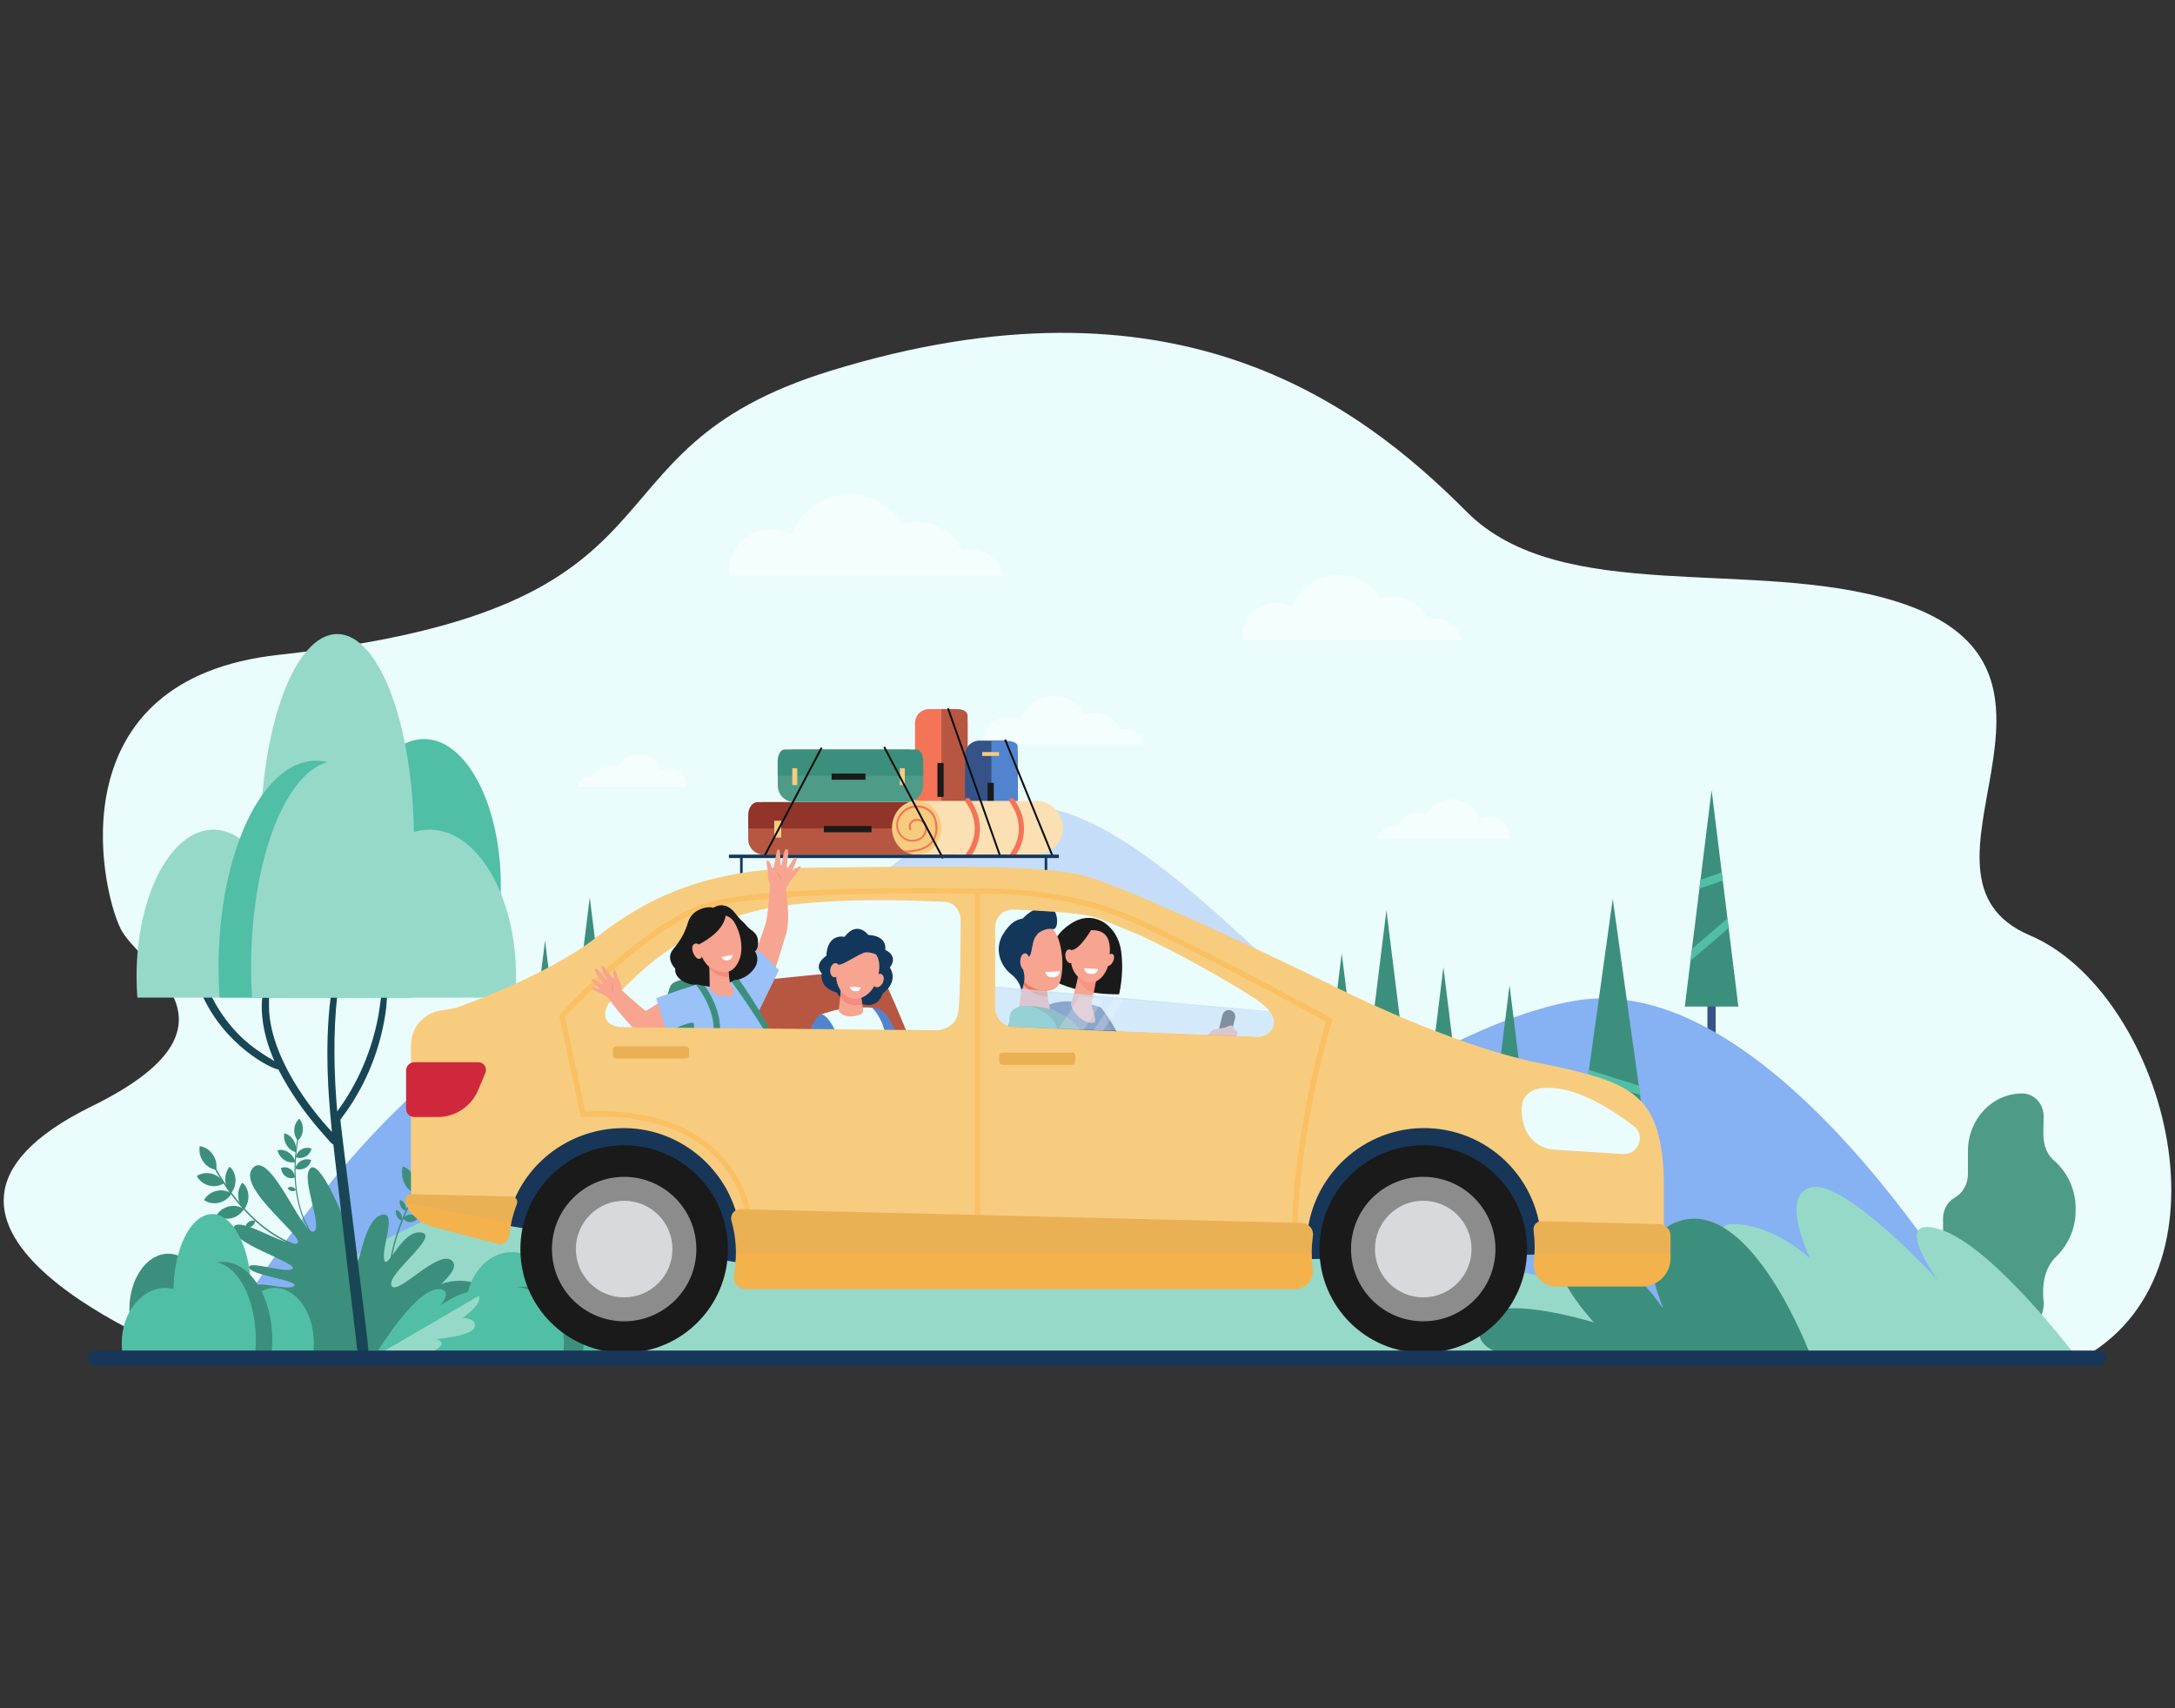 <svg width="298" height="234" viewBox="0 0 298 234" fill="none" xmlns="http://www.w3.org/2000/svg">
<rect x="0" y="0" width="298" height="234" fill="#333333" stroke="none"/>
<mask id="mask0_187_9000" style="mask-type:alpha" maskUnits="userSpaceOnUse" x="32" y="0" width="235" height="234">
<circle opacity="0.3" cx="149.557" cy="116.798" r="116.798" fill="#D9D9D9"/>
</mask>
<g mask="url(#mask0_187_9000)">
</g>
<g clip-path="url(#clip0_187_9000)">
<path d="M25.947 185.858H285.661C307.183 173.368 296.106 135.77 278.132 128.149C258.773 119.942 289.512 91.578 259.699 82.362C240.231 76.346 213.848 83.068 200.963 70.119C185.823 54.915 160.669 36.4 113.827 50.788C77.695 61.884 97.32 83.269 38.199 89.707C7.799 93.017 13.668 121.345 16.511 127.205C18.978 132.303 35.31 140.392 12.613 151.534C-20.684 167.866 25.168 185.565 25.947 185.858Z" fill="#EAFCFC"/>
<path d="M97.412 143.867C97.412 143.867 124.024 110.157 139.843 110.267C155.671 110.377 172.912 132.468 195.425 151.341C220.662 172.488 187.712 173.377 185.805 173.551C183.907 173.726 118.284 171.406 117.193 170.268C116.101 169.131 98.577 154.505 98.577 154.505L97.412 143.867Z" fill="#C5DDF9"/>
<path d="M233.936 144.884H235.064V132.422H233.936V144.884Z" fill="#355389"/>
<path d="M234.508 108.24L238.176 137.897H230.84L234.508 108.24Z" fill="#3C8F7C"/>
<path d="M236.846 127.14L231.609 131.634L231.811 130.001L236.681 125.829L236.846 127.14Z" fill="#50BFA5"/>
<path d="M236.039 120.638L232.839 121.739L232.986 120.519L235.902 119.52L236.039 120.638Z" fill="#50BFA5"/>
<path d="M80.804 122.931L84.087 149.415H77.53L80.804 122.931Z" fill="#3C8F7C"/>
<path d="M86.581 126.828L89.076 146.994H84.087L86.581 126.828Z" fill="#3C8F7C"/>
<path d="M91.57 132.826L94.065 153.001H89.076L91.57 132.826Z" fill="#3C8F7C"/>
<path d="M74.678 128.846L77.952 155.33H71.395L74.678 128.846Z" fill="#3C8F7C"/>
<path d="M87.068 137.081C115.496 141.813 158.147 184.317 190.628 184.317C223.11 184.317 230.107 174.148 242.294 176.303C254.472 178.448 270.832 184.317 270.832 184.317L29.423 185.033C29.423 185.033 58.64 132.358 87.068 137.081Z" fill="#86B1F2"/>
<path d="M189.958 124.701L193.241 151.176H186.685L189.958 124.701Z" fill="#3C8F7C"/>
<path d="M197.763 132.496L200.257 152.661H195.269L197.763 132.496Z" fill="#3C8F7C"/>
<path d="M178.102 143.262L180.596 163.427H175.607L178.102 143.262Z" fill="#3C8F7C"/>
<path d="M183.833 130.607L187.107 157.091H180.55L183.833 130.607Z" fill="#3C8F7C"/>
<path d="M215.911 137.081C187.483 141.813 144.832 184.317 112.35 184.317C79.86 184.317 72.872 174.148 60.685 176.303C48.506 178.448 32.147 184.317 32.147 184.317L273.556 185.033C273.556 185.033 244.33 132.358 215.911 137.081Z" fill="#86B1F2"/>
<path d="M206.175 176.767H207.459V162.544H206.175V176.767Z" fill="#355389"/>
<path d="M206.823 134.963L211.004 168.801H202.632L206.823 134.963Z" fill="#3C8F7C"/>
<path d="M209.491 156.531L203.521 161.648L203.751 159.796L209.299 155.027L209.491 156.531Z" fill="#50BFA5"/>
<path d="M208.574 149.113L204.915 150.36L205.089 148.975L208.409 147.838L208.574 149.113Z" fill="#50BFA5"/>
<path d="M220.678 182.83H221.897V161.381H220.678V182.83Z" fill="#355389"/>
<path d="M220.964 123.142L226.998 166.435H214.939L220.964 123.142Z" fill="#3C8F7C"/>
<path d="M226.613 163.684L215.792 160.273L215.957 159.099L226.439 162.409L226.613 163.684Z" fill="#50BFA5"/>
<path d="M224.715 150.011L217.544 147.746L217.7 146.572L224.532 148.727L224.715 150.011Z" fill="#50BFA5"/>
<path d="M29.423 185.033C29.423 185.033 60.593 157.962 100.777 156.302C114.267 155.743 169.527 166.94 216.058 175.734C218.011 176.101 222.239 179.723 224.219 180.099C246.247 184.244 266.779 185.115 273.418 185.381L29.423 185.033Z" fill="#96D9C9"/>
<path d="M279.957 155.257L280.003 152.927C280.003 151.194 278.682 149.8 277.059 149.8C272.96 149.8 269.631 153.331 269.631 157.687V160.869C269.631 162.263 268.888 163.473 267.806 164.088C266.816 164.638 266.22 165.748 266.22 166.931V168.609C266.22 170.424 267.027 172.121 268.356 173.258C269.136 173.927 269.64 174.945 269.64 176.092V178.467C269.64 181.099 271.649 183.226 274.125 183.226H275.537C278.013 183.226 280.021 181.099 280.021 178.467C279.618 175.147 280.599 173.231 281.736 172.13C283.405 170.516 284.386 168.251 284.386 165.858V165.518C284.386 162.987 283.286 160.621 281.452 159.007C280.617 158.31 279.957 157.155 279.957 155.257Z" fill="#4E9B87"/>
<path d="M284.569 185.986C284.569 185.986 273.125 170.791 265.926 168.462C258.727 166.133 265.513 175.386 265.513 175.386C265.513 175.386 252.739 161.419 248.053 162.675C243.761 163.831 248.053 172.488 248.053 172.488C248.053 172.488 243.211 167.692 237.342 167.692C231.473 167.692 241.881 185.638 241.881 185.638L284.569 185.986Z" fill="#96D9C9"/>
<path d="M248.053 185.647C248.053 185.647 240.231 164.73 230.547 167.151C222.697 169.113 228.282 179.631 227.796 179.155C227.319 178.678 223.11 171.534 216.296 171.534C209.482 171.534 218.387 181.172 218.387 181.172C218.387 181.172 203.879 176.642 202.742 181.401C201.798 185.354 207.071 185.647 207.071 185.647H248.053Z" fill="#3C8F7C"/>
<path d="M69.259 181.741C69.305 181.484 69.323 181.209 69.323 180.943C69.323 177.917 66.489 175.459 62.986 175.459C59.483 175.459 56.649 177.917 56.649 180.943C56.649 181.218 56.668 181.484 56.714 181.741H69.259Z" fill="#3C8F7C"/>
<path d="M76.43 180.393C76.475 180.026 76.494 179.65 76.494 179.265C76.494 175 73.66 171.534 70.157 171.534C66.654 171.534 63.82 174.991 63.82 179.265C63.82 179.65 63.839 180.026 63.885 180.393H76.43Z" fill="#50BFA5"/>
<path d="M74.11 185.134C74.064 184.877 74.046 184.602 74.046 184.336C74.046 181.31 76.879 178.852 80.383 178.852C83.886 178.852 86.719 181.31 86.719 184.336C86.719 184.611 86.701 184.877 86.655 185.134H74.11Z" fill="#50BFA5"/>
<path d="M63.977 185.134C63.922 184.767 63.895 184.391 63.895 184.006C63.895 179.741 67.489 176.275 71.928 176.275C76.366 176.275 79.961 179.732 79.961 184.006C79.961 184.391 79.933 184.767 79.878 185.134H63.977Z" fill="#3C8F7C"/>
<path d="M70.139 176.275C67.92 176.275 65.939 177.376 64.637 179.09C63.967 178.934 63.261 178.843 62.528 178.843C58.594 178.843 55.402 181.3 55.402 184.327C55.402 184.602 55.43 184.868 55.476 185.124H77.191C77.237 184.758 77.264 184.382 77.264 183.997C77.264 179.741 74.073 176.275 70.139 176.275Z" fill="#50BFA5"/>
<path d="M42.672 168.856C40.811 165.94 40.462 162.428 40.499 159.988C40.535 157.338 41.031 155.357 41.031 155.339L40.893 155.293C40.884 155.311 40.398 157.311 40.352 159.979C40.315 162.446 40.664 165.995 42.553 168.948L42.672 168.856Z" fill="#3C8F7C"/>
<path d="M41.489 154.844C41.443 155.44 41.177 155.944 40.792 156.256C40.462 155.843 40.279 155.266 40.324 154.67C40.37 154.073 40.636 153.569 41.021 153.257C41.351 153.679 41.535 154.248 41.489 154.844Z" fill="#3C8F7C"/>
<path d="M40.223 156.229C40.544 156.751 40.636 157.338 40.535 157.852C40.049 157.732 39.581 157.393 39.27 156.88C38.949 156.357 38.857 155.77 38.958 155.256C39.444 155.376 39.912 155.715 40.223 156.229Z" fill="#3C8F7C"/>
<path d="M39.518 157.861C40.013 158.182 40.343 158.677 40.471 159.191C40.004 159.319 39.453 159.246 38.967 158.925C38.472 158.604 38.142 158.108 38.014 157.595C38.472 157.457 39.022 157.54 39.518 157.861Z" fill="#3C8F7C"/>
<path d="M39.737 160.126C40.123 160.383 40.37 160.814 40.434 161.291C40.031 161.465 39.572 161.446 39.187 161.19C38.802 160.933 38.554 160.502 38.49 160.025C38.885 159.851 39.343 159.869 39.737 160.126Z" fill="#3C8F7C"/>
<path d="M41.343 157.439C41.783 157.21 42.269 157.191 42.691 157.356C42.581 157.806 42.287 158.218 41.847 158.448C41.407 158.677 40.921 158.695 40.499 158.53C40.609 158.081 40.903 157.668 41.343 157.439Z" fill="#3C8F7C"/>
<path d="M41.297 159.007C41.737 158.778 42.223 158.76 42.645 158.925C42.535 159.374 42.241 159.787 41.801 160.016C41.361 160.245 40.875 160.264 40.453 160.098C40.563 159.64 40.857 159.236 41.297 159.007Z" fill="#3C8F7C"/>
<path d="M40.013 162.611C40.242 162.666 40.435 162.822 40.554 163.024C40.389 163.161 40.169 163.216 39.94 163.171C39.71 163.116 39.518 162.96 39.398 162.758C39.563 162.62 39.784 162.556 40.013 162.611Z" fill="#3C8F7C"/>
<path d="M41.902 170.91C37.638 169.892 34.383 166.729 32.402 164.262C30.256 161.584 29.1 159.108 29.091 159.09L28.917 159.181C28.926 159.209 30.091 161.694 32.246 164.39C34.245 166.885 37.537 170.076 41.856 171.103L41.902 170.91Z" fill="#3C8F7C"/>
<path d="M29.146 158.145C29.595 158.787 29.742 159.557 29.623 160.254C28.953 160.172 28.302 159.787 27.844 159.136C27.385 158.485 27.248 157.723 27.367 157.026C28.046 157.118 28.697 157.494 29.146 158.145Z" fill="#3C8F7C"/>
<path d="M29.036 160.795C29.779 160.997 30.366 161.483 30.687 162.098C30.109 162.474 29.357 162.611 28.614 162.409C27.872 162.208 27.285 161.722 26.964 161.107C27.542 160.731 28.294 160.603 29.036 160.795Z" fill="#3C8F7C"/>
<path d="M29.669 163.143C30.421 162.969 31.164 163.125 31.724 163.51C31.366 164.115 30.751 164.592 30 164.766C29.247 164.94 28.505 164.785 27.945 164.399C28.303 163.794 28.908 163.317 29.669 163.143Z" fill="#3C8F7C"/>
<path d="M31.366 165.271C32.118 165.096 32.86 165.252 33.42 165.637C33.062 166.243 32.448 166.72 31.696 166.894C30.944 167.068 30.201 166.912 29.642 166.527C29.999 165.922 30.614 165.454 31.366 165.271Z" fill="#3C8F7C"/>
<path d="M30.861 161.731C30.824 161.006 31.063 160.319 31.466 159.833C31.916 160.218 32.227 160.832 32.264 161.566C32.301 162.29 32.062 162.978 31.659 163.464C31.2 163.07 30.898 162.455 30.861 161.731Z" fill="#3C8F7C"/>
<path d="M32.631 163.932C32.585 163.207 32.814 162.519 33.209 162.024C33.667 162.4 33.988 163.015 34.034 163.739C34.08 164.464 33.85 165.151 33.456 165.647C32.998 165.271 32.677 164.656 32.631 163.932Z" fill="#3C8F7C"/>
<path d="M34.099 167.38C34.374 167.196 34.695 167.16 34.979 167.251C34.933 167.554 34.759 167.838 34.484 168.022C34.209 168.205 33.888 168.242 33.603 168.15C33.649 167.838 33.824 167.554 34.099 167.38Z" fill="#3C8F7C"/>
<path d="M53.2 176.944L53.383 176.935C53.117 172.056 54.906 167.462 56.456 164.463C58.134 161.217 59.904 159.099 59.922 159.071L59.784 158.934C59.766 158.952 57.987 161.089 56.291 164.353C54.741 167.37 52.934 172.011 53.2 176.944Z" fill="#3C8F7C"/>
<path d="M60.739 158.787C60.317 159.493 59.711 159.933 59.097 160.062C58.996 159.319 59.143 158.493 59.565 157.778C59.986 157.072 60.592 156.632 61.206 156.504C61.307 157.246 61.16 158.081 60.739 158.787Z" fill="#3C8F7C"/>
<path d="M58.482 159.64C58.509 160.493 58.252 161.29 57.831 161.859C57.363 161.382 57.051 160.649 57.023 159.787C56.996 158.934 57.253 158.136 57.675 157.567C58.142 158.044 58.454 158.778 58.482 159.64Z" fill="#3C8F7C"/>
<path d="M56.685 161.162C57.034 161.896 57.098 162.73 56.914 163.464C56.318 163.308 55.759 162.84 55.41 162.107C55.062 161.373 54.998 160.538 55.181 159.805C55.777 159.961 56.337 160.438 56.685 161.162Z" fill="#3C8F7C"/>
<path d="M55.447 164.913C55.612 165.206 55.667 165.555 55.612 165.866C55.355 165.821 55.108 165.646 54.943 165.353C54.778 165.059 54.722 164.711 54.778 164.399C55.034 164.445 55.282 164.619 55.447 164.913Z" fill="#3C8F7C"/>
<path d="M54.915 166.261C55.08 166.554 55.135 166.903 55.08 167.215C54.823 167.169 54.575 166.994 54.41 166.701C54.245 166.408 54.19 166.059 54.245 165.747C54.502 165.793 54.75 165.967 54.915 166.261Z" fill="#3C8F7C"/>
<path d="M58.968 161.896C59.601 161.905 60.151 162.226 60.509 162.721C60.105 163.207 59.528 163.51 58.904 163.501C58.271 163.491 57.721 163.17 57.363 162.675C57.758 162.189 58.335 161.887 58.968 161.896Z" fill="#3C8F7C"/>
<path d="M57.941 163.794C58.574 163.803 59.124 164.124 59.481 164.619C59.078 165.105 58.5 165.408 57.877 165.399C57.244 165.39 56.694 165.069 56.336 164.573C56.739 164.087 57.317 163.785 57.941 163.794Z" fill="#3C8F7C"/>
<path d="M56.253 166.389C56.666 166.398 57.024 166.6 57.253 166.921C56.987 167.233 56.611 167.435 56.208 167.425C55.795 167.416 55.437 167.214 55.208 166.894C55.465 166.582 55.841 166.389 56.253 166.389Z" fill="#3C8F7C"/>
<path d="M37.29 184.95C37.29 184.134 42.197 185.097 42.609 183.987C43.022 182.878 38.409 182.813 38.409 181.319C38.409 179.824 40.757 180.869 42.142 180.869C43.517 180.869 39.418 180.227 39.418 179.695C39.418 179.164 40.858 179.448 40.858 178.879C40.858 178.32 33.301 177.889 34.191 176.513C35.071 175.138 39.134 176.917 40.252 176.202C41.371 175.486 34.301 174.707 34.117 173.652C33.943 172.588 39.326 174.56 40.087 173.799C40.849 173.038 31.568 170.296 31.962 168.278C32.348 166.261 38.996 170.855 40.656 170.36C42.316 169.865 32.283 162.795 34.613 160.043C36.942 157.292 41.399 169.159 42.921 168.737C44.443 168.315 41.014 161.236 42.572 160.007C44.122 158.778 48.579 169.975 48.863 172.268C49.148 174.569 49.707 167.325 52.146 166.472C54.586 165.628 52.22 170.956 52.642 172.588C53.063 174.212 55.044 168.416 57.713 168.847C60.381 169.269 52.889 174.569 53.632 176.128C54.375 177.687 60.161 170.938 61.968 172.754C63.783 174.569 54.998 179.595 55.484 180.97C55.961 182.346 61.234 179.989 62.747 181.502C64.26 183.015 57.089 183.978 56.136 183.978C55.182 183.978 51.55 185.17 55.099 184.941C58.63 184.712 37.29 185.757 37.29 184.95Z" fill="#3C8F7C"/>
<path d="M51.275 185.885C51.275 185.885 57.181 186.206 58.905 185.115C60.629 184.033 59.272 183.189 59.272 183.189C59.272 183.189 64.737 183.07 64.719 181.777C64.71 180.484 63.38 180.557 63.38 180.557C63.38 180.557 66.141 178.687 65.627 177.513C64.838 175.716 60.345 178.843 60.345 178.843C60.345 178.843 61.821 177.091 60.629 176.688C57.355 175.569 51.275 185.885 51.275 185.885Z" fill="#50BFA5"/>
<path d="M65.626 177.513C66.139 178.678 63.379 180.557 63.379 180.557C63.379 180.557 65.369 180.53 65.048 181.786C64.727 183.043 59.72 183.464 59.72 183.464C59.72 183.464 61.472 183.804 59.748 184.886C58.024 185.968 51.274 185.876 51.274 185.876L65.626 177.513Z" fill="#96D9C9"/>
<path d="M27.084 134.321C27.093 134 27.533 133.752 27.772 134.037C28.001 134.321 27.992 134.128 28.221 134.743C28.872 136.494 29.835 138.191 30.945 139.676C33.081 142.519 35.2 143.95 37.602 145.371C36.612 143.143 35.952 140.758 35.869 138.356C35.842 137.485 35.851 136.577 36.227 135.77C36.328 135.55 36.731 135.595 36.777 135.843C36.979 137.081 36.685 138.016 37.08 140.236C38.033 145.527 41.821 151.139 45.48 155.073C44.783 148.416 44.444 140.859 45.691 134.147C45.892 133.046 46.222 132.001 46.525 130.919C46.599 130.662 46.956 130.772 46.91 131.029C46.846 131.386 46.25 136.008 46.213 136.32C45.636 141.428 45.746 147.095 46.204 152.258C49.038 148.416 50.936 143.931 51.826 139.245C52.092 137.861 52.156 136.43 52.523 135.073C52.578 134.889 52.88 134.862 52.917 135.073C53.293 137.109 52.541 140.713 51.991 142.675C50.872 146.646 49.084 150.204 46.644 153.377C46.553 153.496 50.569 184.556 50.459 184.95C50.276 185.611 49.12 186.078 48.946 184.904C48.873 184.428 46.663 165.546 45.672 156.797C45.296 156.586 45.058 156.22 44.086 155.128C41.848 152.606 39.629 149.479 38.153 146.517C37.263 146.462 30.844 143.344 27.662 136.237C27.57 136.036 27.157 135.073 27.093 134.853C27.029 134.66 27.075 134.504 27.084 134.321Z" fill="#184655"/>
<path d="M47.69 124.252C47.617 123.298 47.58 122.317 47.58 121.326C47.58 110.23 52.285 101.243 58.099 101.243C63.903 101.243 68.617 110.24 68.617 121.326C68.617 122.317 68.58 123.298 68.507 124.252H47.69Z" fill="#50BFA5"/>
<path d="M35.797 119.318C35.723 117.97 35.687 116.595 35.687 115.191C35.687 99.547 40.391 86.864 46.205 86.864C52.019 86.864 56.714 99.538 56.714 115.182C56.714 116.585 56.677 117.961 56.604 119.309H35.797V119.318Z" fill="#96D9C9"/>
<path d="M39.639 136.668C39.712 135.715 39.749 134.733 39.749 133.743C39.749 122.647 35.044 113.66 29.23 113.66C23.425 113.66 18.712 122.656 18.712 133.743C18.712 134.733 18.749 135.715 18.822 136.668H39.639Z" fill="#96D9C9"/>
<path d="M56.475 136.668C56.567 135.32 56.613 133.945 56.613 132.542C56.613 116.897 50.643 104.215 43.279 104.215C35.915 104.215 29.945 116.897 29.945 132.542C29.945 133.945 29.991 135.32 30.083 136.668H56.475Z" fill="#50BFA5"/>
<path d="M46.241 104.215C49.919 104.215 53.211 108.24 55.375 114.55C56.475 113.972 57.649 113.66 58.869 113.66C65.398 113.66 70.699 122.656 70.699 133.743C70.699 134.733 70.653 135.715 70.57 136.668H34.531C34.448 135.32 34.402 133.945 34.402 132.542C34.411 116.897 39.703 104.215 46.241 104.215Z" fill="#96D9C9"/>
<path d="M28.331 180.457C28.368 180.099 28.386 179.723 28.386 179.347C28.386 175.156 26.002 171.754 23.058 171.754C20.115 171.754 17.73 175.156 17.73 179.347C17.73 179.723 17.749 180.09 17.785 180.457H28.331Z" fill="#3C8F7C"/>
<path d="M34.356 178.586C34.392 178.072 34.411 177.559 34.411 177.027C34.411 171.112 32.026 166.325 29.083 166.325C26.139 166.325 23.755 171.121 23.755 177.027C23.755 177.559 23.773 178.082 23.81 178.586H34.356Z" fill="#50BFA5"/>
<path d="M32.403 185.143C32.366 184.785 32.348 184.409 32.348 184.033C32.348 179.842 34.732 176.44 37.676 176.44C40.619 176.44 43.004 179.842 43.004 184.033C43.004 184.409 42.985 184.776 42.949 185.143H32.403Z" fill="#50BFA5"/>
<path d="M23.884 185.143C23.838 184.629 23.811 184.116 23.811 183.584C23.811 177.669 26.837 172.882 30.56 172.882C34.292 172.882 37.309 177.678 37.309 183.584C37.309 184.116 37.282 184.638 37.236 185.143H23.884Z" fill="#3C8F7C"/>
<path d="M29.065 172.882C27.203 172.882 25.534 174.404 24.434 176.789C23.875 176.569 23.278 176.449 22.664 176.449C19.354 176.449 16.676 179.852 16.676 184.042C16.676 184.418 16.694 184.785 16.74 185.152H34.989C35.035 184.638 35.053 184.125 35.053 183.593C35.053 177.678 32.375 172.882 29.065 172.882Z" fill="#50BFA5"/>
<path opacity="0.5" d="M137.477 78.849C137 76.786 135.157 75.254 132.956 75.254C132.553 75.254 132.158 75.31 131.782 75.401C130.691 73.072 128.334 71.467 125.602 71.467C124.895 71.467 124.208 71.577 123.566 71.779C122.089 69.34 119.412 67.707 116.358 67.707C112.717 67.707 109.618 70.018 108.444 73.246C107.609 72.778 106.656 72.522 105.638 72.522C102.446 72.522 99.86 75.108 99.86 78.299C99.86 78.492 99.87 78.675 99.888 78.859H137.477V78.849Z" fill="white"/>
<path opacity="0.5" d="M188.712 114.88C188.941 113.889 189.831 113.146 190.885 113.146C191.078 113.146 191.27 113.174 191.445 113.22C191.967 112.101 193.105 111.321 194.425 111.321C194.764 111.321 195.094 111.376 195.406 111.468C196.112 110.294 197.405 109.506 198.882 109.506C200.633 109.506 202.128 110.615 202.688 112.174C203.091 111.954 203.55 111.826 204.036 111.826C205.567 111.826 206.814 113.073 206.814 114.604C206.814 114.696 206.805 114.788 206.805 114.87H188.712V114.88Z" fill="white"/>
<path opacity="0.5" d="M156.937 101.968C156.652 100.748 155.561 99.84 154.259 99.84C154.02 99.84 153.791 99.868 153.562 99.932C152.92 98.556 151.517 97.603 149.903 97.603C149.481 97.603 149.078 97.667 148.702 97.786C147.83 96.346 146.244 95.374 144.437 95.374C142.282 95.374 140.448 96.741 139.751 98.657C139.256 98.382 138.697 98.226 138.091 98.226C136.202 98.226 134.671 99.758 134.671 101.647C134.671 101.757 134.68 101.867 134.689 101.977H156.937V101.968Z" fill="white"/>
<path opacity="0.5" d="M200.258 87.653C199.882 86.002 198.405 84.782 196.645 84.782C196.324 84.782 196.012 84.828 195.709 84.902C194.838 83.04 192.958 81.756 190.766 81.756C190.198 81.756 189.657 81.839 189.143 82.004C187.969 80.051 185.824 78.748 183.384 78.748C180.477 78.748 178.001 80.592 177.057 83.178C176.396 82.811 175.626 82.6 174.81 82.6C172.261 82.6 170.197 84.663 170.197 87.213C170.197 87.359 170.206 87.515 170.216 87.662H200.258V87.653Z" fill="white"/>
<path opacity="0.5" d="M79.09 107.763C79.282 106.947 80.016 106.333 80.887 106.333C81.052 106.333 81.208 106.351 81.355 106.388C81.786 105.462 82.731 104.82 83.822 104.82C84.106 104.82 84.372 104.865 84.629 104.939C85.216 103.967 86.279 103.316 87.499 103.316C88.948 103.316 90.186 104.233 90.654 105.526C90.984 105.342 91.369 105.232 91.772 105.232C93.047 105.232 94.074 106.259 94.074 107.534C94.074 107.607 94.074 107.681 94.065 107.754H79.09V107.763Z" fill="white"/>
<path d="M130.022 99.83V99.147H127.716V99.83H130.022Z" fill="#F7CC7F"/>
<path d="M132.573 115.168V99.068C132.573 98.005 131.708 97.141 130.646 97.141H127.292C126.23 97.141 125.365 98.005 125.365 99.068V115.168C125.365 116.23 126.23 117.095 127.292 117.095H130.646C131.708 117.095 132.573 116.23 132.573 115.168Z" fill="#F47458"/>
<path d="M128.977 117.095H130.904C131.829 117.095 132.573 116.685 132.573 116.185V98.051C132.573 97.55 132.042 97.141 131.131 97.141H128.977V117.095Z" fill="#B75742"/>
<path d="M129.29 109.174V104.53H128.44V109.174H129.29Z" fill="#1A1A1A"/>
<path d="M139.433 115.138V103.423C139.433 102.345 138.552 101.465 137.475 101.465H134.182C133.105 101.465 132.225 102.345 132.225 103.423V115.138C132.225 116.215 133.105 117.095 134.182 117.095H137.475C138.552 117.095 139.433 116.215 139.433 115.138Z" fill="#355389"/>
<path d="M135.836 117.095H137.763C138.689 117.095 139.432 116.777 139.432 116.382V102.194C139.432 101.799 138.689 101.48 137.763 101.48H135.836V117.095Z" fill="#5184CE"/>
<path d="M136.881 103.56V103.028H134.574V103.56H136.881Z" fill="#F7CC7F"/>
<path d="M136.157 110.894V107.252H135.307V110.894H136.157Z" fill="#1A1A1A"/>
<path d="M101.753 117.353H101.404V120.859H101.753V117.353Z" fill="#13375B"/>
<path d="M143.484 117.353H143.135V120.859H143.484V117.353Z" fill="#13375B"/>
<path d="M128.415 109.887H104.621C103.453 109.887 102.512 110.828 102.512 111.996V114.971C102.512 116.139 103.453 117.08 104.621 117.08H128.415C129.583 117.08 130.524 116.139 130.524 114.971V111.996C130.539 110.828 129.583 109.887 128.415 109.887Z" fill="#B75742"/>
<path d="M130.541 113.484V111.556C130.541 110.631 129.964 109.887 129.266 109.887H103.803C103.105 109.887 102.528 110.631 102.528 111.556V113.484H130.541Z" fill="#91342A"/>
<path d="M107.035 112.437H106.079V114.743H107.035V112.437Z" fill="#F7CC7F"/>
<path d="M126.974 112.437H126.018V114.743H126.974V112.437Z" fill="#F7CC7F"/>
<path d="M119.402 113.165H112.877V114.015H119.402V113.165Z" fill="#1A1A1A"/>
<path d="M124.227 102.679H108.824C107.565 102.679 106.563 103.696 106.563 104.94V107.611C106.563 108.871 107.58 109.872 108.824 109.872H124.227C125.486 109.872 126.488 108.855 126.488 107.611V104.956C126.503 103.696 125.486 102.679 124.227 102.679Z" fill="#4E9B87"/>
<path d="M126.503 106.291V104.349C126.503 103.423 126.094 102.679 125.593 102.679H107.459C106.959 102.679 106.549 103.423 106.549 104.349V106.276H126.503V106.291Z" fill="#3C8F7C"/>
<path d="M109.235 105.244H108.552V107.55H109.235V105.244Z" fill="#F7CC7F"/>
<path d="M141.951 117.08L125.456 117.065L125.183 109.72H141.951C143.984 109.72 145.638 111.374 145.638 113.408C145.638 115.441 143.984 117.08 141.951 117.08Z" fill="#FAE0B2"/>
<path d="M128.977 113.408C128.977 115.441 127.459 117.095 125.593 117.095C123.726 117.095 122.209 115.441 122.209 113.408C122.209 111.374 123.726 109.72 125.593 109.72C127.459 109.72 128.977 111.374 128.977 113.408Z" fill="#F7CC7F"/>
<path d="M132.467 117.429C132.315 117.307 132.285 117.095 132.391 116.928C133.514 115.35 133.818 113.665 133.317 111.936C133.044 110.964 132.558 110.236 132.3 109.872C132.194 109.72 132.209 109.523 132.346 109.401C132.497 109.265 132.74 109.28 132.877 109.462C133.18 109.872 133.681 110.676 134 111.723C134.409 113.089 134.531 115.168 132.983 117.368C132.862 117.52 132.634 117.55 132.467 117.429Z" fill="#F47458"/>
<path d="M138.507 117.429C138.355 117.307 138.325 117.095 138.431 116.928C139.554 115.35 139.858 113.665 139.357 111.936C139.084 110.964 138.598 110.236 138.34 109.872C138.234 109.72 138.249 109.523 138.386 109.401C138.537 109.265 138.78 109.28 138.917 109.462C139.22 109.872 139.721 110.676 140.04 111.723C140.449 113.089 140.571 115.168 139.023 117.368C138.887 117.52 138.659 117.55 138.507 117.429Z" fill="#F47458"/>
<path d="M128.384 112.74C128.202 111.587 127.58 110.995 127.079 110.706C126.351 110.282 125.395 110.221 124.56 110.539C123.756 110.843 123.119 111.556 122.876 112.376C122.663 113.104 122.815 113.863 123.301 114.485C124.105 115.532 125.349 115.365 125.956 115.107C126.503 114.864 126.912 114.303 127.003 113.681C127.079 113.165 126.837 112.679 126.396 112.391C125.956 112.102 125.395 112.102 124.97 112.391C124.651 112.603 124.333 112.998 124.636 113.772L124.879 113.681C124.682 113.195 124.758 112.846 125.107 112.618C125.456 112.391 125.896 112.391 126.26 112.618C126.624 112.846 126.806 113.241 126.745 113.65C126.67 114.197 126.321 114.682 125.85 114.879C125.319 115.107 124.211 115.259 123.498 114.348C122.952 113.635 122.982 112.937 123.119 112.482C123.331 111.738 123.923 111.086 124.636 110.813C125.41 110.509 126.275 110.57 126.943 110.949C127.58 111.313 127.99 111.951 128.111 112.8C128.278 113.893 128.081 114.758 127.504 115.38C126.427 116.549 124.151 116.533 123.756 116.518C123.893 116.609 124.044 116.7 124.196 116.776H124.211C124.909 116.776 126.67 116.655 127.686 115.547C128.339 114.864 128.566 113.923 128.384 112.74Z" fill="#F47458"/>
<path d="M123.97 105.244H123.287V107.55H123.97V105.244Z" fill="#F7CC7F"/>
<path d="M118.582 105.972H113.938V106.822H118.582V105.972Z" fill="#1A1A1A"/>
<path d="M112.45 102.379L104.606 117.25L104.835 117.371L112.678 102.499L112.45 102.379Z" fill="#0D0D0D"/>
<path d="M121.256 102.265L121.028 102.385L129.079 117.646L129.307 117.526L121.256 102.265Z" fill="#0D0D0D"/>
<path d="M137.831 101.27L137.592 101.368L144.115 117.374L144.354 117.277L137.831 101.27Z" fill="#0D0D0D"/>
<path d="M130.011 97L129.768 97.086L136.916 117.348L137.16 117.263L130.011 97Z" fill="#0D0D0D"/>
<path d="M145.077 117.08H99.872V117.55H145.077V117.08Z" fill="#13375B"/>
<path d="M68.096 167.672C68.096 167.672 102.588 173.393 103.013 173.15C103.422 172.907 107.899 153.62 107.899 153.62C107.899 153.62 79.37 148.491 78.915 148.491C78.46 148.491 72.254 153.454 72.162 153.787C72.071 154.121 68.096 167.672 68.096 167.672Z" fill="#183658"/>
<path d="M173.332 172.574C174.167 172.65 215.943 171.754 215.943 171.754L212.801 162.149C212.801 162.149 207.005 153.393 203.955 153.545C200.889 153.712 182.695 150.753 179.554 152.938C176.413 155.123 173.605 153.378 172.103 158.598C170.616 163.803 169.448 164.395 170.616 167.536C171.754 170.677 173.332 172.574 173.332 172.574Z" fill="#183658"/>
<path d="M85.516 185.335C93.369 185.335 99.735 178.969 99.735 171.117C99.735 163.264 93.369 156.898 85.516 156.898C77.664 156.898 71.298 163.264 71.298 171.117C71.298 178.969 77.664 185.335 85.516 185.335Z" fill="#1A1A1A"/>
<path d="M85.516 181.011C90.98 181.011 95.41 176.581 95.41 171.117C95.41 165.653 90.98 161.223 85.516 161.223C80.052 161.223 75.622 165.653 75.622 171.117C75.622 176.581 80.052 181.011 85.516 181.011Z" fill="#8C8C8C"/>
<path d="M85.516 177.733C89.171 177.733 92.133 174.771 92.133 171.117C92.133 167.463 89.171 164.501 85.516 164.501C81.862 164.501 78.9 167.463 78.9 171.117C78.9 174.771 81.862 177.733 85.516 177.733Z" fill="#D8D9DD"/>
<path d="M195.002 185.335C202.855 185.335 209.22 178.969 209.22 171.117C209.22 163.264 202.855 156.898 195.002 156.898C187.149 156.898 180.783 163.264 180.783 171.117C180.783 178.969 187.149 185.335 195.002 185.335Z" fill="#1A1A1A"/>
<path d="M195.002 181.011C200.466 181.011 204.896 176.581 204.896 171.117C204.896 165.653 200.466 161.223 195.002 161.223C189.538 161.223 185.108 165.653 185.108 171.117C185.108 176.581 189.538 181.011 195.002 181.011Z" fill="#8C8C8C"/>
<path d="M188.386 171.117C188.386 174.774 191.345 177.733 195.002 177.733C198.659 177.733 201.618 174.774 201.618 171.117C201.618 167.46 198.659 164.501 195.002 164.501C191.345 164.486 188.386 167.46 188.386 171.117Z" fill="#D8D9DD"/>
<path d="M227.642 157.566C226.444 149.645 222.559 147.975 211.057 145.669C198.371 143.135 182.27 134.865 182.27 134.865C182.27 134.865 154.804 121.405 148.082 119.857C141.359 118.309 124.804 118.749 110.904 118.871C97.004 118.977 88.84 122.846 81.784 128.355C74.728 133.863 62.482 138.066 62.482 138.066L60.251 138.461C57.96 138.871 56.306 140.859 56.306 143.18V162.847C56.306 165.077 57.808 167.02 59.963 167.596L68.005 169.721C68.658 169.827 69.265 169.372 69.341 168.704C70.221 160.661 77.171 154.546 85.471 154.546C94.288 154.561 101.526 161.8 101.526 170.631C101.526 171.633 101.435 172.619 101.253 173.56C101.071 174.546 101.83 175.442 102.831 175.442H176.807C178.249 175.442 179.357 174.182 179.175 172.756C179.084 172.073 179.038 171.375 179.038 170.662C179.008 161.951 186.064 154.728 194.774 154.546C203.803 154.364 211.178 161.617 211.178 170.616C211.178 171.208 211.148 171.8 211.087 172.376C210.905 174.015 212.18 175.442 213.818 175.442H224.456C226.383 175.442 227.961 173.879 227.961 171.936V161.633C227.931 160.297 227.855 158.916 227.642 157.566Z" fill="#F7CC7F"/>
<path d="M56.776 145.517H65.532C66.275 145.517 66.791 146.276 66.503 146.974L65.516 149.326C64.576 151.572 62.39 153.029 59.962 153.029H56.776C56.154 153.029 55.638 152.528 55.638 151.891V146.655C55.638 146.018 56.154 145.517 56.776 145.517Z" fill="#CF283C"/>
<path d="M213.712 149.159C218.537 149.903 224.091 154.47 224.091 154.47C225.427 155.897 224.319 158.218 222.376 158.097L212.968 157.505C211.011 157.384 209.341 156.048 208.81 154.167C207.885 150.995 208.659 148.385 213.712 149.159Z" fill="#EAFCFC"/>
<path d="M56.351 163.59C55.744 163.575 55.319 164.182 55.547 164.743C56.169 166.337 57.519 167.581 59.249 168.036L68.263 170.419C68.991 170.54 69.674 170.024 69.765 169.281C69.932 167.748 70.296 166.291 70.828 164.91C71.01 164.44 70.661 163.939 70.175 163.924L56.351 163.59Z" fill="#EAB054"/>
<path d="M211.239 167.293C210.556 167.278 210.025 167.869 210.116 168.552C210.207 169.311 210.267 170.07 210.267 170.859C210.267 171.527 210.237 172.164 210.161 172.816C209.964 174.637 211.375 176.231 213.196 176.231H225.002C227.142 176.231 228.887 174.486 228.887 172.346V169.296C228.887 168.431 228.189 167.718 227.324 167.703L211.239 167.293Z" fill="#EAB054"/>
<path opacity="0.5" d="M182.285 139.432C182.133 139.341 166.488 130.768 156.123 125.957C145.85 121.208 134.393 121.708 133.908 121.723C132.588 121.693 105.167 121.101 96.745 123.726C88.247 126.367 77.2 138.431 76.73 138.947L76.608 139.083L79.583 153.044L79.901 153.029C88.551 152.543 95.167 154.85 99.052 159.69C101.98 163.347 102.345 167.217 102.345 167.263L102.375 167.596L133.559 168.401H133.923L134.302 168.416L177.763 169.266V168.886C177.975 154.759 182.451 140.024 182.482 139.872L182.573 139.584L182.285 139.432ZM103.027 166.853C102.876 165.806 102.223 162.498 99.644 159.25C96.867 155.76 91.222 151.724 80.174 152.27L77.413 139.311C78.687 137.93 89.158 126.883 96.973 124.44C104.788 121.997 130.205 122.406 133.559 122.467V167.642L103.027 166.853ZM177.004 168.492L134.287 167.657V122.467C136.29 122.406 146.563 122.346 155.82 126.64C165.426 131.086 179.568 138.795 181.678 139.948C181.04 142.057 177.277 155.472 177.004 168.492Z" fill="#FEB546"/>
<path opacity="0.5" d="M55.546 164.743C56.168 166.337 57.519 167.581 59.248 168.036L68.262 170.419C68.991 170.54 69.674 170.024 69.764 169.281C69.825 168.689 69.916 168.112 70.038 167.551L55.546 164.743Z" fill="#FEB546"/>
<path opacity="0.5" d="M210.237 171.709C210.222 172.088 210.192 172.452 210.146 172.832C209.949 174.653 211.36 176.246 213.181 176.246H224.987C227.127 176.246 228.872 174.501 228.872 172.361V171.724H210.237V171.709Z" fill="#FEB546"/>
<path d="M179.721 171.709C179.721 170.905 179.782 170.115 179.888 169.342C180.024 168.416 179.326 167.566 178.386 167.536L101.435 165.654C100.6 165.639 99.993 166.428 100.221 167.247C100.616 168.659 100.828 170.146 100.828 171.678C100.828 172.695 100.737 173.681 100.555 174.653C100.373 175.654 101.132 176.595 102.148 176.595H177.445C178.917 176.595 180.04 175.29 179.842 173.818C179.767 173.12 179.721 172.407 179.721 171.709Z" fill="#EAB054"/>
<path opacity="0.5" d="M179.721 171.709C179.721 171.693 179.721 171.678 179.721 171.663H100.843C100.843 172.68 100.752 173.666 100.57 174.637C100.388 175.639 101.147 176.58 102.163 176.58H177.46C178.932 176.58 180.055 175.275 179.858 173.803C179.766 173.12 179.721 172.407 179.721 171.709Z" fill="#FEB546"/>
<path d="M85.82 140.752L128.339 141.147C128.339 141.147 130.949 141.071 131.298 138.628C131.647 136.185 131.617 125.684 131.617 125.684C131.617 125.684 131.313 123.575 129.295 123.544C128.066 123.529 117.793 122.801 107.808 124.015C99.659 125.001 92.117 128.734 86.397 134.455L83.377 137.475C83.377 137.475 81.343 140.707 85.82 140.752Z" fill="#EAFCFC"/>
<path d="M136.352 127.019V138.021C136.352 139.447 137.444 140.631 138.84 140.677L172.255 142.027C173.029 142.057 173.772 141.708 174.212 141.056C174.819 140.176 174.88 138.719 171.891 136.762C166.686 133.378 153.438 126.033 148.537 125.335C145.411 124.88 141.329 124.683 138.78 124.607C137.459 124.561 136.352 125.654 136.352 127.019Z" fill="#EAFCFC"/>
<path d="M92.118 135.608C92.118 135.608 119.827 132.452 120.419 132.998C121.01 133.545 124.865 142.558 125.563 145.017L92.922 144.713L90.631 141.253L92.118 135.608Z" fill="#B75742"/>
<path d="M150.874 138.097C150.874 138.097 153.423 141.117 154.152 144.364L153.347 145.669L151.739 143.969L150.874 138.097Z" fill="#263D60"/>
<path d="M153.59 130.176C153.105 126.989 150.222 124.698 147.217 126.245C146.534 126.594 145.624 127.292 145.153 127.899C143.894 129.523 143.56 131.526 142.255 133.104C142.74 133.469 143.317 133.848 144 134.212L144.819 133.12L144.546 134.47C146.564 135.441 149.417 136.23 153.332 136.215C153.818 134.015 153.848 131.875 153.59 130.176Z" fill="#1A1A1A"/>
<path d="M146.838 137.186C146.838 137.186 143.939 137.004 142.801 138.249C141.648 139.493 145.351 149.372 145.548 150.95C145.76 152.543 143.833 155.699 143.833 155.699C143.833 155.699 151.8 159.432 153.757 158.143C153.757 158.143 153.439 145.411 153.241 144.288C153.029 143.15 151.299 138.537 150.874 138.082C150.449 137.642 146.838 137.186 146.838 137.186Z" fill="#355389"/>
<path d="M147.793 133.317C147.793 133.317 147.778 133.408 147.747 133.544C147.611 134.242 147.125 136.549 146.791 137.186C146.381 137.96 148.187 140.403 149.917 140.1C150.433 140.009 149.477 137.854 149.523 137.626C149.614 137.186 149.735 136.595 149.856 135.972C149.932 135.623 149.993 135.274 150.054 134.94C150.236 134 150.388 133.241 150.388 133.241L147.793 133.317Z" fill="#F7A491"/>
<path d="M92.33 136.139C92.3 135.942 92.224 135.775 92.118 135.608L88.005 139.736C88.005 139.736 84.91 144.637 91.723 144.713L93.59 144.728L92.33 136.139Z" fill="#B75742"/>
<path opacity="0.3" d="M147.748 133.544C147.778 133.393 147.793 133.317 147.793 133.317L150.388 133.256C150.388 133.256 150.236 134.015 150.054 134.956C149.994 135.29 149.918 135.623 149.857 135.972C149.462 135.912 149.038 135.714 148.613 135.35C148.157 134.956 147.854 134.47 147.672 133.954C147.702 133.802 147.733 133.651 147.748 133.544Z" fill="#F47458"/>
<path d="M149.538 127.429C149.538 127.429 148.324 127.293 147.55 128.279C146.792 129.265 145.957 132.331 147.869 133.985C149.766 135.654 151.648 133.772 151.936 131.769C152.209 129.781 152.315 127.368 149.538 127.429Z" fill="#F7A491"/>
<path d="M152.482 131.754C152.255 132.194 151.875 132.437 151.632 132.3C151.39 132.164 151.374 131.693 151.602 131.253C151.83 130.813 152.209 130.57 152.452 130.707C152.695 130.843 152.71 131.314 152.482 131.754Z" fill="#F7A491"/>
<path d="M149.675 127.11C149.675 127.11 148.036 130.024 146.883 130.145C145.714 130.282 145.562 131.83 145.562 131.83C145.562 131.83 145.987 128.264 147.141 127.581C148.294 126.898 149.675 127.11 149.675 127.11Z" fill="#1A1A1A"/>
<path d="M147.187 130.889C147.278 131.405 147.096 131.875 146.762 131.951C146.428 132.012 146.079 131.648 145.988 131.132C145.897 130.616 146.079 130.145 146.413 130.069C146.747 130.009 147.096 130.373 147.187 130.889Z" fill="#F7A491"/>
<path d="M143.074 151.299C143.074 151.268 144.166 146.61 144.606 145.578C145.046 144.546 146.776 139.751 146.776 139.751L144.546 139.265C144.546 139.265 143.104 143.013 142.452 144.713C141.799 146.412 142.072 149.538 142.042 150.419C142.042 150.434 141.951 151.162 141.951 151.177C141.936 151.268 141.905 151.359 141.905 151.375C141.875 151.42 141.799 151.708 141.799 151.739C141.799 151.769 141.723 151.86 141.708 151.906C141.678 151.951 141.617 152.543 141.602 152.649C141.587 152.74 141.632 152.968 141.632 152.968L141.602 153.362C141.587 153.651 141.89 153.575 141.89 153.575C141.89 153.711 141.936 153.787 142.011 153.818C142.087 153.848 142.178 153.818 142.194 153.833C142.209 153.833 142.209 153.878 142.209 153.878C142.194 153.969 142.3 154.03 142.36 154.045C142.421 154.06 142.543 154.015 142.573 153.969C142.603 153.924 142.634 153.939 142.634 153.939C142.694 154 142.952 153.985 143.013 153.909C143.074 153.833 143.119 153.408 143.15 153.362C143.18 153.317 143.225 153.256 143.241 153.196C143.256 153.135 143.453 152.695 143.468 152.619C143.483 152.543 143.347 152.24 143.332 152.057C143.301 151.875 143.134 151.617 143.089 151.526C143.059 151.511 143.074 151.42 143.074 151.299Z" fill="#F48C7F"/>
<path d="M150.449 132.74L148.567 132.649C148.567 132.649 148.567 133.362 149.402 133.423C150.404 133.514 150.449 132.74 150.449 132.74Z" fill="white"/>
<path d="M140.191 134.182L139.508 138.674C139.508 138.674 141.981 144.015 143.468 143.56C144.713 143.165 143.939 138.446 143.939 138.446C143.939 138.446 143.256 135.912 143.468 134.637C143.666 133.347 140.191 134.182 140.191 134.182Z" fill="#F7A491"/>
<path d="M143.469 134.622C143.667 133.347 140.192 134.182 140.192 134.182L140.131 134.561C140.237 134.804 140.358 135.017 140.51 135.183C141.284 136.018 142.498 136.534 143.56 136.564C143.454 135.866 143.393 135.138 143.469 134.622Z" fill="#F47458"/>
<path d="M139.614 127.824C139.523 127.793 138.825 132.938 140.13 134.349C141.435 135.76 144 136.231 144.91 135.108C145.927 133.878 145.866 128.34 143.833 126.883C141.8 125.441 139.614 127.824 139.614 127.824Z" fill="#F7A491"/>
<path d="M143.074 124.151C141.496 124.47 140.479 125.441 140.1 125.851C139.387 125.942 138.416 126.337 137.414 128.006C136.185 130.054 137.095 132.331 138.522 133.453C139.963 134.561 139.933 135.851 139.933 135.851L140.161 135.183C140.328 134.683 140.404 134.136 140.343 133.62C140.312 133.302 140.237 132.953 140.115 132.68C139.766 131.936 140.859 131.435 141.162 130.813C141.39 130.343 141.405 129.25 141.784 128.461L142.224 127.854C142.224 127.854 143.241 127.065 144.243 127.277C145.229 127.49 145.092 123.727 143.074 124.151Z" fill="#13375B"/>
<path d="M141.087 131.724C141.102 132.346 140.814 132.862 140.45 132.877C140.086 132.877 139.782 132.376 139.782 131.754C139.782 131.132 140.055 130.616 140.42 130.601C140.784 130.586 141.087 131.086 141.087 131.724Z" fill="#F7A491"/>
<path d="M143.227 133.165L145.199 133.059C145.199 133.059 145.199 133.818 144.319 133.879C143.272 133.97 143.227 133.165 143.227 133.165Z" fill="white"/>
<path d="M138.947 138.492C139.129 138.158 139.463 137.93 139.842 137.885C141.496 137.733 146.064 137.733 148.401 141.769C148.765 142.407 149.038 143.089 149.22 143.803L149.706 145.821L137.688 145.426L137.703 144.091C137.612 142.149 138.021 140.206 138.947 138.492Z" fill="#3C8F7C"/>
<path d="M167.475 146.564L169.22 139.478C169.341 139.007 169.053 138.522 168.567 138.4C168.097 138.279 167.611 138.567 167.49 139.053L165.669 146.473L167.475 146.564Z" fill="#1A1A1A"/>
<path d="M162.968 146.352C163.469 146.048 163.864 145.79 164.137 145.623C164.152 145.608 165.411 145.001 165.442 145.001C165.624 144.941 165.776 144.88 165.806 144.88C165.897 144.88 166.443 144.698 166.489 144.667C166.534 144.652 166.762 144.652 166.853 144.652C166.944 144.652 167.961 144.136 168.128 144.045C168.295 143.969 168.598 143.666 168.598 143.666L169.251 143.286C169.736 143.013 169.296 142.604 169.296 142.604C169.524 142.467 169.584 142.315 169.554 142.164C169.509 142.012 169.387 141.89 169.372 141.86C169.372 141.83 169.433 141.784 169.433 141.784C169.584 141.708 169.584 141.481 169.539 141.359C169.493 141.238 169.311 141.101 169.205 141.101C169.114 141.086 169.099 141.041 169.099 141.041C169.114 140.874 168.856 140.494 168.674 140.479C168.492 140.464 167.763 140.828 167.672 140.828C167.581 140.828 167.43 140.798 167.323 140.859C167.217 140.904 166.322 141.025 166.17 141.101C166.018 141.177 165.685 141.678 165.442 141.89C165.199 142.118 164.941 142.664 164.865 142.816C164.835 142.877 164.668 142.968 164.486 143.059C164.455 143.089 158.977 145.062 155.745 146.033L162.968 146.352Z" fill="#F7A491"/>
<path d="M145.897 145.669C145.563 143.636 145.138 141.496 144.683 140.494C143.697 138.324 140.373 137.035 138.75 138.385C137.885 139.098 138.249 142.528 138.992 145.487L145.897 145.669Z" fill="#50BFA5"/>
<path d="M97.626 133.878C97.626 133.878 93.559 133.772 92.178 134.698C90.797 135.608 90.964 144.713 90.964 144.713L92.3 144.971C92.3 144.971 92.785 151.238 93.832 151.557C94.879 151.891 101.708 149.781 103.134 148.021C104.561 146.261 100.13 133.271 100.13 133.271L97.626 133.878Z" fill="#3C8F7C"/>
<path d="M104.864 126.655C105.213 125.563 105.456 122.239 105.532 121.101C105.471 121.025 105.183 120.54 105.213 119.584C105.228 118.916 104.773 117.808 105.198 117.884C105.623 117.96 105.653 119.113 105.911 118.916C106.169 118.719 106.29 116.291 106.67 116.352C107.064 116.412 106.791 118.704 107.019 118.522C107.246 118.34 107.261 116.23 107.808 116.337C108.354 116.428 107.565 118.81 107.853 118.871C108.142 118.916 108.612 117.414 109.052 117.49C109.492 117.566 108.324 119.523 108.46 119.432C108.597 119.326 109.538 118.522 109.689 118.704C109.872 118.901 107.686 121.208 107.686 121.799C107.868 123.332 108.233 126.094 107.732 127.839C107.125 129.963 105.577 134.698 105.577 134.698L102.284 133.909C102.284 133.939 104.439 127.96 104.864 126.655Z" fill="#F7A491"/>
<path d="M106.261 119.386C106.428 119.462 106.564 119.569 106.67 119.705C106.686 119.735 107.095 120.115 106.989 120.752C106.928 120.358 106.837 119.918 106.261 119.386Z" fill="#F48C7F"/>
<path d="M85.183 135.654C85.183 135.654 85.273 135.123 84.818 134.303C84.53 133.772 84.454 132.71 84.151 132.937C83.847 133.165 84.302 134.106 84.029 134.045C83.756 133.984 82.694 132.088 82.436 132.3C82.163 132.513 83.286 134.227 83.028 134.182C82.785 134.136 81.935 132.452 81.556 132.74C81.176 133.028 82.724 134.622 82.527 134.789C82.33 134.94 81.374 133.924 81.07 134.151C80.767 134.394 82.436 135.502 82.284 135.472C82.132 135.441 81.1 135.168 81.055 135.381C80.994 135.608 83.164 136.291 83.407 136.777C83.65 137.262 87.368 142.042 88.43 142.057C89.492 142.057 94.257 138.84 94.606 137.778C94.955 136.731 94.515 135.623 93.832 135.472C93.134 135.32 88.688 138.522 88.475 138.476C88.263 138.431 85.183 135.654 85.183 135.654Z" fill="#F7A491"/>
<path d="M84.075 134.5C83.969 134.637 83.908 134.804 83.863 134.971C83.863 135.001 83.696 135.547 84.106 136.033C83.984 135.669 83.832 135.259 84.075 134.5Z" fill="#F48C7F"/>
<path d="M95.213 142.27C95.213 142.27 99.492 145.669 99.963 146.367C100.312 146.883 99.143 152.74 99.143 152.74C99.143 152.74 97.444 152.786 96.67 152.194C96.67 152.194 97.14 148.142 96.928 147.991C96.731 147.839 92.026 145.745 92.026 145.745L92.33 143.347L95.213 142.27Z" fill="#B75742"/>
<path d="M103.438 130.024C103.438 130.024 104.182 130.161 106.716 132.922L103.772 138.916L101.056 133.939L103.438 130.024Z" fill="#9BC1F9"/>
<path d="M98.658 134.242C98.658 134.242 100.585 133.818 101.268 133.484C101.951 133.15 108.218 147.93 106.64 148.446C103.332 149.538 94.758 152.422 94.758 152.422C94.758 152.422 94.515 151.572 94.819 150.009C95.365 147.308 95.183 141.283 95.062 140.236C95.001 139.614 91.344 141.405 91.344 141.405L89.902 136.731C89.902 136.731 94.075 135.305 95.471 134.865C95.881 134.728 98.658 134.242 98.658 134.242Z" fill="#9BC1F9"/>
<path d="M105.805 143.393C105.016 140.95 99.841 133.954 99.796 133.878L100.646 133.302C100.828 133.575 105.062 139.523 105.881 142.103L105.805 143.393Z" fill="#3C8F7C"/>
<path d="M94.56 147.915L94.029 147.232C94.06 147.202 97.671 144.318 97.777 141.117C97.868 137.884 95.274 134.774 95.243 134.743L95.911 134.182C96.032 134.318 98.764 137.566 98.658 141.147C98.536 144.743 94.727 147.793 94.56 147.915Z" fill="#3C8F7C"/>
<path d="M97.732 124.364C97.732 124.364 99.264 123.226 100.706 125.077C101.859 126.549 101.708 126.078 102.284 126.822C102.861 127.55 103.726 127.611 103.847 128.84C103.984 130.054 103.438 130.312 103.438 130.312C103.438 130.312 104.06 131.208 103.589 132.239C103.119 133.271 101.799 134.273 100.6 134.258C100.6 134.258 98.931 135.426 97.094 135.153C95.258 134.88 95.881 134.819 95.152 134.895C94.424 134.971 92.345 134.182 92.512 132.695C92.512 132.695 91.161 131.39 92.193 130.1C93.24 128.81 93.802 127.899 94.302 126.261C94.803 124.622 96.882 124.075 97.732 124.364Z" fill="#1A1A1A"/>
<path d="M99.781 132.771C99.781 132.771 99.948 134.925 100.176 135.107C100.404 135.29 100.722 135.593 100.479 136.139C100.237 136.686 98.916 136.504 98.279 136.261C97.672 136.033 97.247 135.563 97.247 135.563L97.186 132.118L99.781 132.771Z" fill="#F7A491"/>
<path d="M99.022 133.757C98.597 133.651 97.839 133.453 97.186 132.604L97.171 132.118L99.781 132.771C99.781 132.771 99.826 133.302 99.887 133.848C99.538 133.878 99.219 133.802 99.022 133.757Z" fill="#F48C7F"/>
<path d="M96.109 130.236C96.109 130.236 95.911 128.977 95.153 129.311C94.394 129.645 95.198 131.496 95.835 131.359C96.488 131.223 96.109 130.236 96.109 130.236Z" fill="#F7A491"/>
<path d="M98.461 125.335C98.461 125.335 99.675 125.183 100.403 126.063C101.132 126.943 102.088 129.584 101.268 131.557C100.434 133.529 99.083 133.211 98.522 133.089C97.96 132.953 96.852 132.649 96.124 130.965C95.38 129.265 95.35 125.305 98.461 125.335Z" fill="#F7A491"/>
<path d="M123.286 145.487L125.531 156.17L121.662 155.79L119.811 146.018L123.286 145.487Z" fill="#F7A491"/>
<path d="M123.953 145.79L119.811 146.018C119.811 146.018 119.507 143.15 119.431 141.784C119.34 140.13 119.371 137.975 119.583 138.006C120.16 138.112 120.933 138.37 121.404 138.977C123.073 141.056 123.953 145.79 123.953 145.79Z" fill="#5184CE"/>
<path d="M121.223 141.42C121.329 141.921 123.955 155.897 123.955 155.897C117.748 159.311 112.998 156.397 112.998 156.397C112.998 156.397 113.241 147.004 112.923 145.699C112.71 144.834 111.951 139.159 112.498 138.977C113.211 138.734 114.288 138.37 115.184 138.233C115.958 138.112 118.947 137.915 119.493 138.066C119.493 138.051 120.813 139.311 121.223 141.42Z" fill="#EAFCFC"/>
<path d="M118.992 128.097C118.992 128.097 121.511 128.051 121.298 130.145C121.298 130.145 123.165 130.874 121.92 132.558C121.92 132.558 123.256 134.364 120.934 136.109C120.934 136.109 120.312 138.537 117.702 137.384C117.702 137.384 116.928 137.96 115.851 137.186C114.773 136.412 114.637 135.957 114.637 135.957C114.637 135.957 112.269 135.502 112.588 133.332C112.588 133.332 111.344 132.27 113.225 130.934C113.225 130.934 113.195 127.945 115.729 128.34C115.744 128.324 117.231 126.048 118.992 128.097Z" fill="#13375B"/>
<path d="M115.061 132.998C115 133.529 114.651 133.924 114.287 133.878C113.923 133.833 113.695 133.362 113.756 132.831C113.817 132.3 114.166 131.906 114.53 131.951C114.894 131.997 115.137 132.467 115.061 132.998Z" fill="#F7A491"/>
<path d="M120.964 134.607C120.736 135.092 120.296 135.365 119.963 135.214C119.629 135.062 119.538 134.546 119.765 134.06C119.993 133.575 120.433 133.302 120.767 133.453C121.101 133.605 121.177 134.121 120.964 134.607Z" fill="#F7A491"/>
<path d="M117.929 136.23C117.929 136.261 118.142 137.642 118.248 138.355C118.294 138.628 118.142 138.886 117.884 138.977C117.201 139.235 115.866 139.554 115.031 138.673C114.955 138.598 114.925 138.476 114.925 138.37L115.274 135.168L117.929 136.23Z" fill="#F7A491"/>
<path d="M118.142 137.611C117.413 137.915 115.319 137.657 115.152 136.337L115.274 135.183L117.929 136.23C117.929 136.246 118.081 137.186 118.142 137.611Z" fill="#F48C7F"/>
<path d="M118.612 129.72C118.612 129.72 117.504 129.478 116.457 130.13C115.395 130.783 113.68 133.362 115.122 135.608C116.548 137.854 118.991 136.746 119.841 134.971C120.691 133.195 121.055 130.555 118.612 129.72Z" fill="#F7A491"/>
<path d="M117.929 135.259L116.457 135.168C116.457 135.168 116.457 135.73 117.11 135.79C117.899 135.866 117.929 135.259 117.929 135.259Z" fill="white"/>
<path d="M120.494 130.965C120.494 130.965 119.416 130.388 118.627 130.464C117.823 130.54 115.228 132.437 114.849 132.118C114.469 131.799 114.955 130.13 115.259 129.887C115.562 129.644 116.761 128.916 116.867 128.901C116.973 128.886 118.066 128.901 118.248 128.962C118.43 129.007 119.796 129.66 119.796 129.66L120.494 130.965Z" fill="#13375B"/>
<path d="M104.925 157.156C104.94 157.095 105.001 157.095 105.061 157.08C105.608 157.05 106.154 157.004 106.7 156.913C106.791 156.898 106.882 156.868 106.958 156.837C107.11 156.777 107.262 156.762 107.413 156.807C107.505 156.822 107.58 156.822 107.671 156.822C107.945 156.807 108.734 156.519 109.128 156.443C109.219 156.428 109.295 156.352 109.31 156.261C109.659 154.667 110.403 151.117 110.479 149.948C110.57 148.461 111.389 141.724 111.389 141.724L114.151 142.406C114.151 142.406 113.18 147.384 112.937 149.796C112.755 151.648 111.025 155.639 110.479 156.792C110.221 157.642 109.583 157.687 109.447 157.702C109.356 157.718 109.28 157.763 109.234 157.824C109.143 157.945 109.022 158.051 108.901 158.142C108.81 158.203 108.734 158.294 108.673 158.385C108.567 158.552 108.461 158.734 108.369 158.916C108.309 159.038 108.233 159.083 108.127 159.053C108.02 159.023 107.96 158.947 107.96 158.81C107.96 158.613 108.02 158.431 108.112 158.264C108.203 158.097 108.187 158.006 108.081 157.869C108.02 157.793 107.945 157.718 107.869 157.642C107.778 157.581 107.702 157.535 107.58 157.551C107.383 157.611 107.186 157.657 106.989 157.687L106.822 157.733L106.731 157.748C106.715 157.748 106.427 157.793 106.321 157.793C106.245 157.793 106.108 157.809 106.002 157.809C105.896 157.824 105.684 157.778 105.684 157.778C105.593 157.778 105.501 157.748 105.426 157.687C105.395 157.657 105.365 157.627 105.38 157.581C105.395 157.535 105.426 157.52 105.471 157.505C105.532 157.49 105.881 157.444 105.866 157.429C105.759 157.429 105.441 157.429 105.35 157.429C105.213 157.429 105.092 157.384 105.001 157.293C104.955 157.262 104.91 157.217 104.925 157.156Z" fill="#F7A491"/>
<path d="M109.538 145.775L113.544 147.718C113.544 147.718 114.166 144.774 114.637 142.953C115.046 141.39 113.043 138.598 112.376 138.977C110.904 139.827 109.538 145.775 109.538 145.775Z" fill="#5184CE"/>
<path d="M136.641 140.585L172.301 142.103C172.301 142.103 169.19 152.513 169.114 153.029C169.038 153.545 157.339 159.933 154.395 159.857C151.451 159.781 144.592 157.323 143.12 156.883C141.648 156.443 137.809 153.453 138.037 151.617C138.279 149.781 136.641 140.585 136.641 140.585Z" fill="#F7CC7F"/>
<path d="M146.898 145.866H137.322C137.08 145.866 136.897 145.669 136.897 145.441V144.622C136.897 144.379 137.095 144.197 137.322 144.197H146.898C147.14 144.197 147.322 144.394 147.322 144.622V145.441C147.338 145.669 147.14 145.866 146.898 145.866Z" fill="#EAB054"/>
<path d="M151.041 126.003L155.867 127.991L155.593 126.989L153.788 126.003C153.788 126.003 152.316 125.714 152.164 125.638C152.043 125.563 151.041 126.003 151.041 126.003Z" fill="#F7CC7F"/>
<path opacity="0.6" d="M174.076 138.719L136.352 135.487V138.006C136.352 139.432 137.444 140.616 138.84 140.661L172.255 142.012C173.029 142.042 173.772 141.693 174.212 141.041C174.592 140.494 174.759 139.72 174.076 138.719Z" fill="#C5DDF9"/>
<path opacity="0.7" d="M136.352 135.487V135.138L173.939 138.537L174.076 138.719L136.352 135.487Z" fill="#C5DDF9"/>
<path opacity="0.2" d="M145.047 140.919L148.476 141.071L151.299 136.777L147.96 136.488L145.047 140.919Z" fill="white"/>
<path opacity="0.2" d="M151.147 141.177L153.893 136.989L152.619 136.883L149.842 141.117L151.147 141.177Z" fill="white"/>
<path d="M85.259 140.722L128.34 141.147L128.719 154.804C128.719 154.804 123.681 162.118 123.074 162.042C122.467 161.967 109.599 159.903 108.446 159.979C107.292 160.055 97.201 155.108 96.731 155.199C96.26 155.305 93.104 153.605 93.104 153.605L87.975 149.994L82.892 144.759L85.259 140.722Z" fill="#F7CC7F"/>
<path d="M93.984 145.016H84.408C84.165 145.016 83.983 144.819 83.983 144.592V143.772C83.983 143.529 84.181 143.347 84.408 143.347H93.984C94.226 143.347 94.408 143.545 94.408 143.772V144.592C94.408 144.834 94.211 145.016 93.984 145.016Z" fill="#EAB054"/>
<path d="M100.357 130.813L98.87 131.101C98.87 131.101 99.007 131.663 99.674 131.557C100.463 131.42 100.357 130.813 100.357 130.813Z" fill="white"/>
<path d="M95.729 129.387C95.729 129.387 99.098 127.839 99.431 125.426C99.765 123.013 96.67 125.32 96.67 125.32L95.41 126.519L95.729 129.387Z" fill="#1A1A1A"/>
<path d="M137.581 140.282C137.581 140.282 138.203 140.707 138.992 140.692C138.992 140.692 137.945 141.01 137.915 140.995C137.884 140.965 137.353 140.54 137.368 140.54C137.368 140.51 137.581 140.282 137.581 140.282Z" fill="#F7CC7F"/>
<path d="M140.828 124.682L145.047 124.956C145.047 124.956 144.364 123.818 144.06 123.818C143.757 123.818 141.845 123.818 141.845 123.818L140.828 124.682Z" fill="#F7CC7F"/>
<path d="M287.513 187.114H13.044C12.467 187.114 11.999 186.647 11.999 186.069C11.999 185.491 12.467 185.024 13.044 185.024H287.513C288.091 185.024 288.558 185.491 288.558 186.069C288.549 186.647 288.091 187.114 287.513 187.114Z" fill="#183658"/>
</g>
<defs>
<clipPath id="clip0_187_9000">
<rect width="297" height="141.508" fill="white" transform="translate(0.5 45.607)"/>
</clipPath>
</defs>
</svg>
